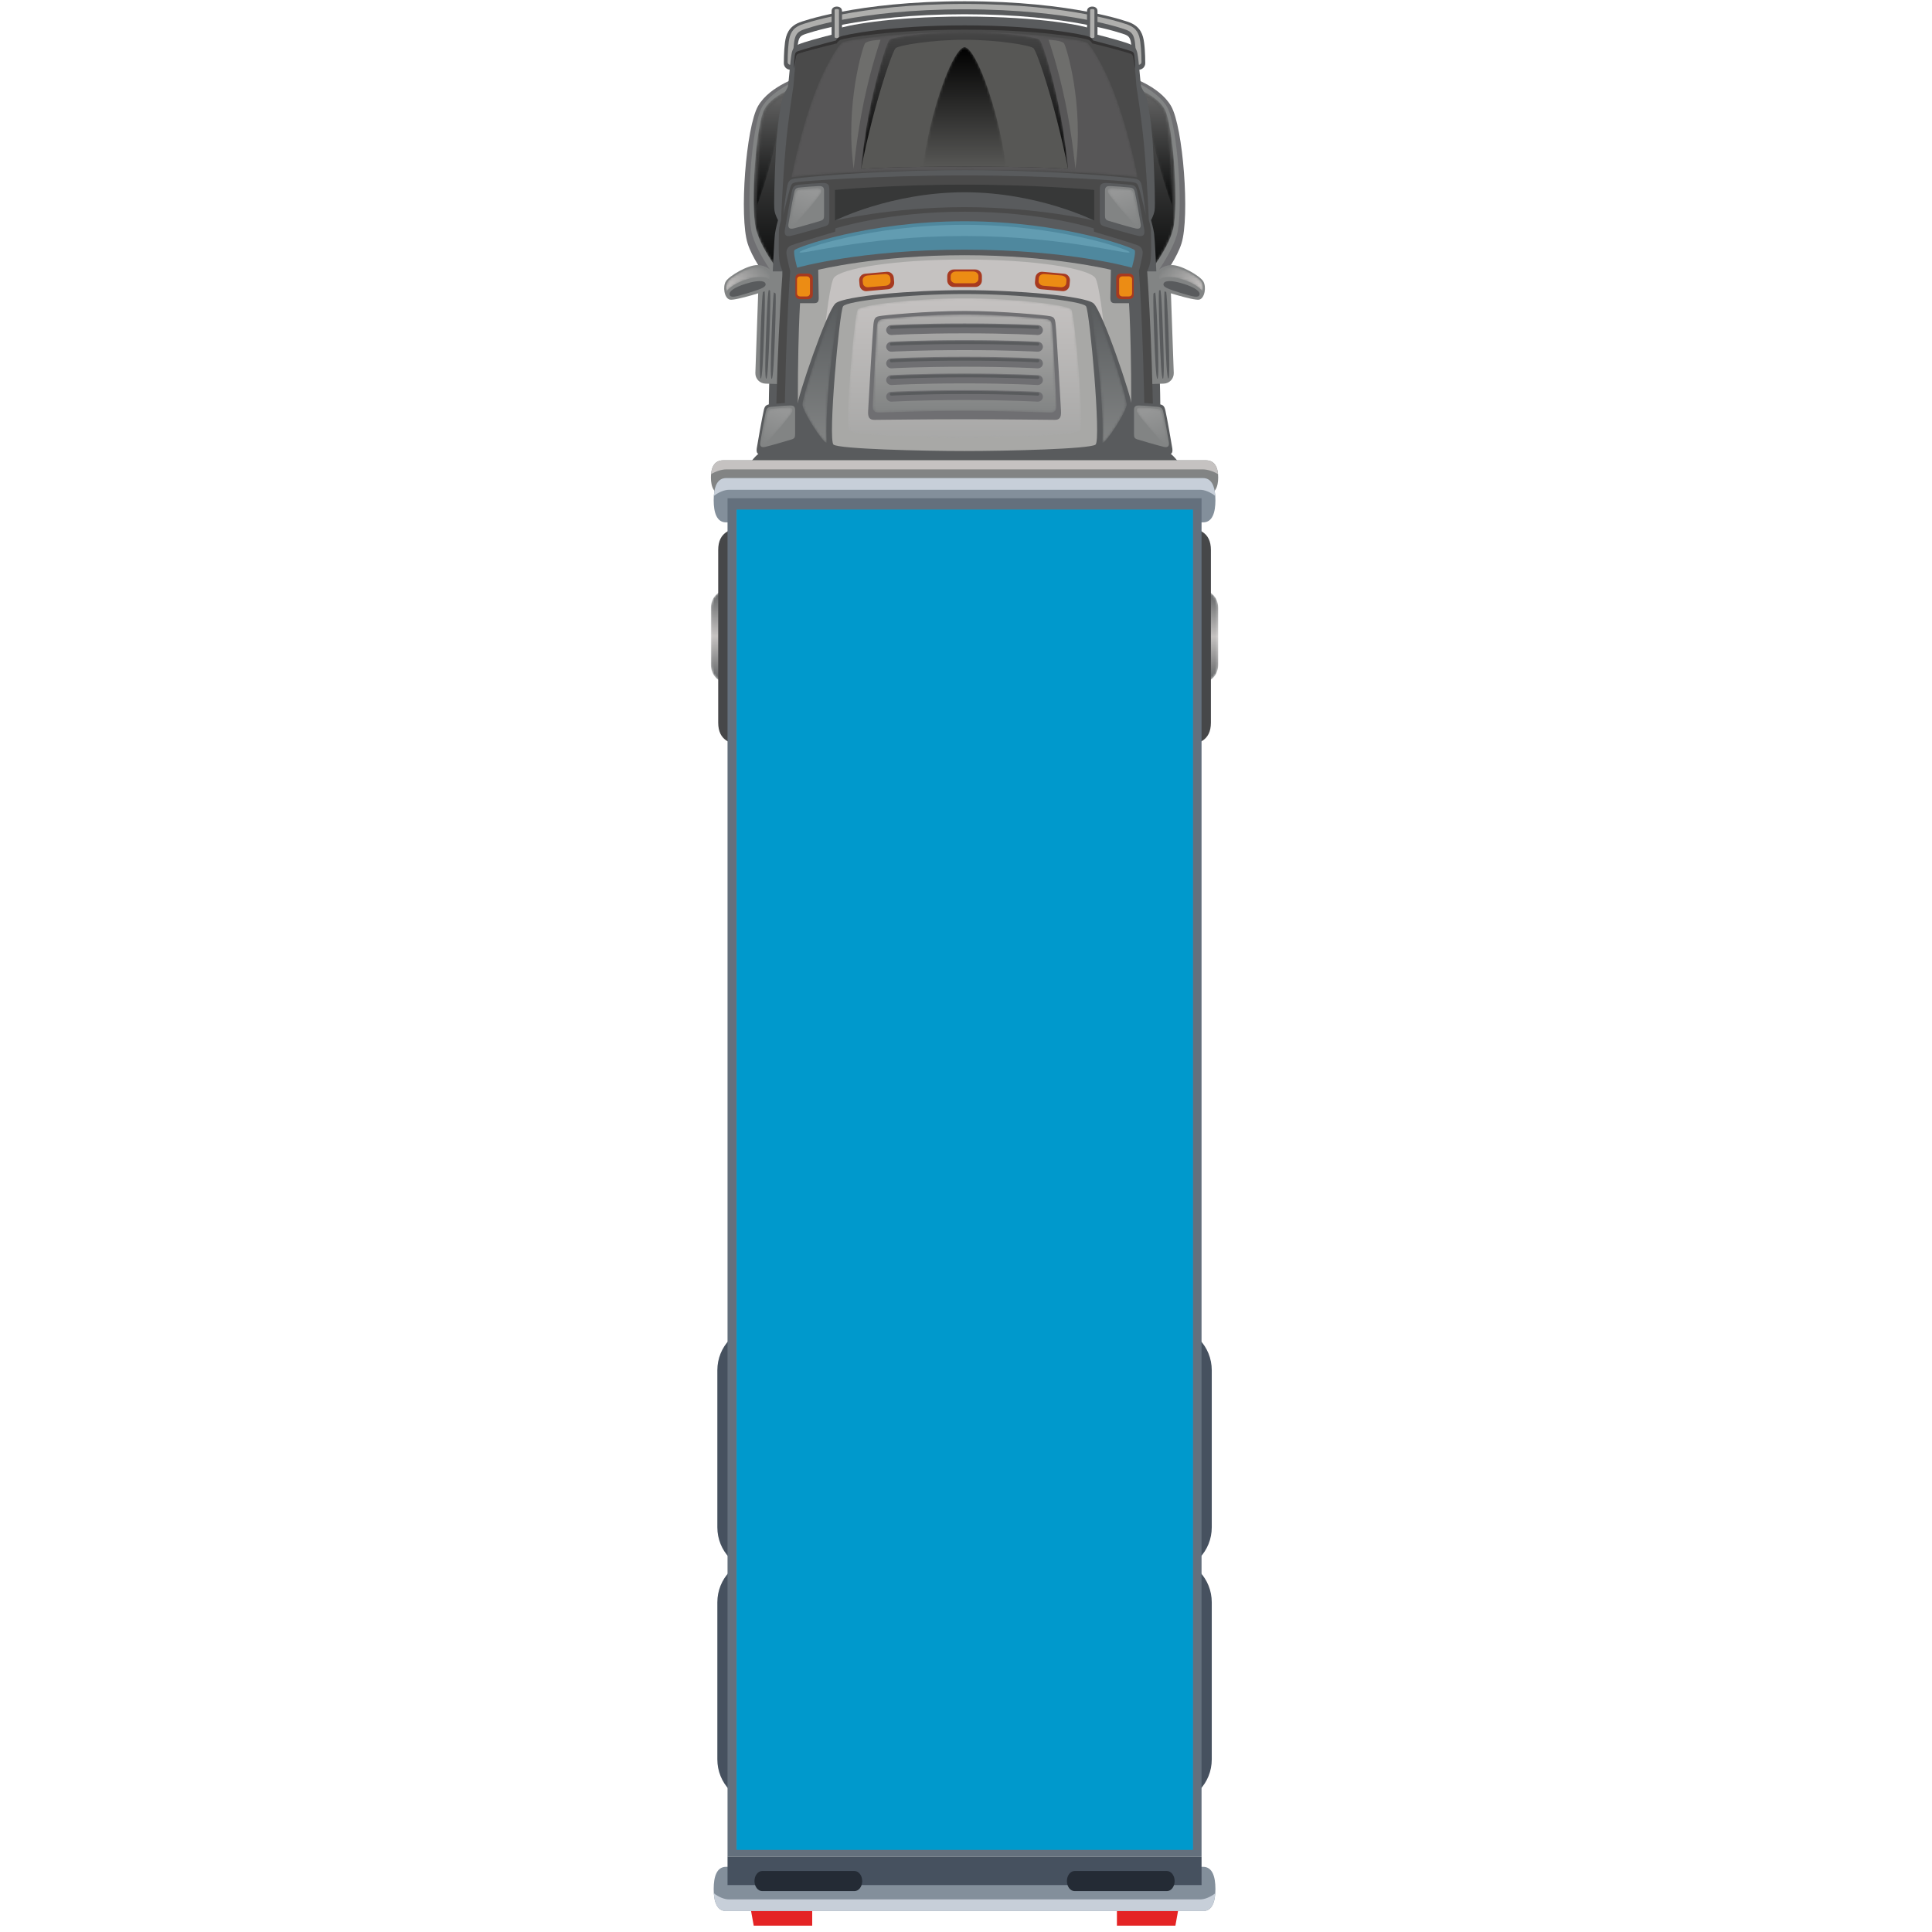 <?xml version="1.0" encoding="UTF-8"?>
<svg width="40px" height="40px" viewBox="0 0 212 800" version="1.1" xmlns="http://www.w3.org/2000/svg" xmlns:xlink="http://www.w3.org/1999/xlink">
    <!-- Generator: Sketch 47.1 (45422) - http://www.bohemiancoding.com/sketch -->
    <title>Maps/Markers/fk-map-icon-truck/blue</title>
    <desc>Created with Sketch.</desc>
    <defs>
        <path d="M19.634,81.256 C19.634,81.256 8.502,78.063 4.707,71.612 C0.928,65.16 -1.241,31.561 1.041,21.916 C3.304,12.24 13.813,0.103 13.813,0.103 L19.634,81.256 L19.634,81.256 Z" id="path-1"></path>
        <linearGradient x1="49.998%" y1="100.229%" x2="49.998%" y2="2.405%" id="linearGradient-3">
            <stop stop-color="#616161" offset="0%"></stop>
            <stop stop-color="#070808" offset="100%"></stop>
        </linearGradient>
        <path d="M0.012,0.006 C0.012,0.006 0.617,31.816 3.441,37.948 C6.23,44.048 10.823,45.325 10.823,45.325 C10.823,45.325 9.771,26.961 0.012,0.006 Z" id="path-4"></path>
        <path d="M0.138,81.256 C0.138,81.256 11.236,78.063 15.032,71.612 C18.825,65.16 20.996,31.561 18.731,21.916 C16.466,12.24 5.972,0.103 5.972,0.103 L0.138,81.256 L0.138,81.256 Z" id="path-6"></path>
        <path d="M10.926,0.006 C10.926,0.006 10.289,31.816 7.481,37.948 C4.674,44.048 0.082,45.325 0.082,45.325 C0.082,45.325 1.135,26.961 10.926,0.006 Z" id="path-8"></path>
        <path d="M0.359,5.121 C-0.693,8.187 1.891,10.264 5.589,10.264 C9.323,10.264 16.593,6.175 17.71,4.195 C18.825,2.183 18.125,0.139 18.125,0.139 C15.924,3.94 4.027,8.156 0.359,5.121 L0.359,5.121 Z" id="path-10"></path>
        <linearGradient x1="5.581%" y1="80.512%" x2="104.095%" y2="31.681%" id="linearGradient-12">
            <stop stop-color="#828484" offset="0%"></stop>
            <stop stop-color="#C5C2C1" offset="100%"></stop>
        </linearGradient>
        <path d="M18.063,5.121 C19.101,8.187 16.533,10.264 12.816,10.264 C9.101,10.264 1.83,6.175 0.713,4.195 C-0.404,2.183 0.298,0.139 0.298,0.139 C2.484,3.94 14.395,8.156 18.063,5.121 L18.063,5.121 Z" id="path-13"></path>
        <linearGradient x1="94.42%" y1="80.498%" x2="-4.084%" y2="31.683%" id="linearGradient-15">
            <stop stop-color="#828484" offset="0%"></stop>
            <stop stop-color="#C5C2C1" offset="100%"></stop>
        </linearGradient>
        <path d="M71.719,3.064 C122.11,3.064 143.383,0.063 143.383,0.063 C143.383,0.063 140.576,15.234 135.346,30.435 C130.116,45.606 124.12,54.645 122.397,55.889 C120.644,57.166 96.213,60.328 71.719,60.328 C47.224,60.328 22.763,57.166 21.04,55.889 C19.318,54.645 13.305,45.606 8.076,30.435 C2.893,15.234 0.039,0.063 0.039,0.063 C0.039,0.063 21.327,3.064 71.719,3.064 L71.719,3.064 Z" id="path-16"></path>
        <path d="M42.973,0.936 C73.08,0.936 85.805,0.009 85.805,0.009 C85.805,0.009 84.689,13.646 81.563,27.924 C78.437,42.231 75.121,52.259 74.068,53.441 C73.016,54.655 57.611,56.73 42.973,56.73 C28.333,56.73 12.897,54.655 11.876,53.441 C10.825,52.259 7.492,42.231 4.366,27.924 C1.271,13.646 0.139,0.009 0.139,0.009 C0.139,0.009 12.865,0.936 42.973,0.936 L42.973,0.936 Z" id="path-18"></path>
        <linearGradient x1="50.002%" y1="99.685%" x2="50.002%" y2="1.407%" id="linearGradient-20">
            <stop stop-color="#454545" offset="0%"></stop>
            <stop stop-color="#050505" offset="100%"></stop>
        </linearGradient>
        <path d="M2.216,13.157 C1.753,11.114 0.43,3.64 0.111,1.628 C-0.145,0.127 0.844,-0.351 1.801,0.574 C3.427,2.043 11.928,11.88 12.804,13.702 C13.379,14.946 12.835,15.745 11.209,15.681 C9.615,15.649 6.267,15.394 4.385,15.171 C2.916,15.01 2.55,14.66 2.216,13.157 L2.216,13.157 Z" id="path-21"></path>
        <linearGradient x1="30.187%" y1="-4.803%" x2="59.33%" y2="91.224%" id="linearGradient-23">
            <stop stop-color="#828484" offset="0%"></stop>
            <stop stop-color="#969797" offset="100%"></stop>
        </linearGradient>
        <path d="M10.935,13.157 C11.414,11.114 12.753,3.64 13.072,1.628 C13.295,0.127 12.338,-0.351 11.382,0.574 C9.756,2.043 1.24,11.88 0.379,13.702 C-0.226,14.946 0.346,15.745 1.942,15.681 C3.536,15.649 6.886,15.394 8.799,15.171 C10.233,15.01 10.616,14.66 10.935,13.157 L10.935,13.157 Z" id="path-24"></path>
        <linearGradient x1="69.739%" y1="-4.813%" x2="40.604%" y2="91.227%" id="linearGradient-26">
            <stop stop-color="#828484" offset="0%"></stop>
            <stop stop-color="#969797" offset="100%"></stop>
        </linearGradient>
        <path d="M17.372,0.336 C26.493,0.336 34.625,0.079 34.625,0.079 C34.625,0.079 33.126,12.441 29.012,26.333 C24.898,40.226 20.082,49.775 17.372,49.775 C14.645,49.775 9.812,40.226 5.698,26.333 C1.551,12.441 0.117,0.079 0.117,0.079 C0.117,0.079 8.218,0.336 17.372,0.336 Z" id="path-27"></path>
        <linearGradient x1="50%" y1="0%" x2="50%" y2="100%" id="linearGradient-29">
            <stop stop-color="#000000" stop-opacity="0" offset="0%"></stop>
            <stop stop-color="#000000" offset="100%"></stop>
        </linearGradient>
        <path d="M10.576,12.796 C11.024,10.784 12.298,3.471 12.618,1.522 C12.841,0.052 11.916,-0.394 10.959,0.501 C9.396,1.937 1.072,11.55 0.244,13.307 C-0.364,14.553 0.211,15.288 1.774,15.255 C3.337,15.223 6.591,14.969 8.44,14.745 C9.875,14.616 10.227,14.234 10.576,12.796 L10.576,12.796 Z" id="path-30"></path>
        <linearGradient x1="69.91%" y1="-4.788%" x2="40.768%" y2="91.194%" id="linearGradient-32">
            <stop stop-color="#828484" offset="0%"></stop>
            <stop stop-color="#969797" offset="100%"></stop>
        </linearGradient>
        <path d="M2.172,12.796 C1.711,10.784 0.403,3.471 0.1,1.522 C-0.108,0.052 0.817,-0.394 1.774,0.501 C3.337,1.937 11.66,11.55 12.507,13.307 C13.064,14.553 12.522,15.288 10.961,15.255 C9.413,15.223 6.128,14.969 4.262,14.745 C2.858,14.616 2.491,14.234 2.172,12.796 Z" id="path-33"></path>
        <linearGradient x1="30.214%" y1="-4.798%" x2="59.345%" y2="91.18%" id="linearGradient-35">
            <stop stop-color="#828484" offset="0%"></stop>
            <stop stop-color="#969797" offset="100%"></stop>
        </linearGradient>
        <path d="M48.363,0.06 C64.341,0.06 93.937,1.337 96.075,2.901 C98.18,4.466 93.937,51.319 92.599,53.268 C91.259,55.216 68.328,57.963 48.363,57.963 C28.38,57.963 5.465,55.216 4.126,53.268 C2.755,51.319 -1.455,4.466 0.665,2.901 C2.755,1.337 32.351,0.06 48.363,0.06 Z" id="path-36"></path>
        <linearGradient x1="50.001%" y1="100.228%" x2="50.001%" y2="-0.304%" id="linearGradient-38">
            <stop stop-color="#C5C2C1" offset="0%"></stop>
            <stop stop-color="#A8A8A7" offset="100%"></stop>
        </linearGradient>
        <path d="M14.508,56.781 C12.403,57.516 -0.117,18.871 0.091,15.807 C0.314,12.739 8.83,-0.355 10.137,0.06 C9.245,25.898 16.006,56.27 14.508,56.781 Z" id="path-39"></path>
        <linearGradient x1="49.996%" y1="100%" x2="49.996%" y2="-1.17%" id="linearGradient-41">
            <stop stop-color="#595C5E" offset="0%"></stop>
            <stop stop-color="#828484" offset="100%"></stop>
        </linearGradient>
        <path d="M0.323,56.781 C2.427,57.484 14.961,18.871 14.738,15.807 C14.515,12.739 6.001,-0.355 4.692,0.06 C5.553,25.898 -1.177,56.27 0.323,56.781 L0.323,56.781 Z" id="path-42"></path>
        <linearGradient x1="50.002%" y1="100.002%" x2="50.002%" y2="-1.168%" id="linearGradient-44">
            <stop stop-color="#595C5E" offset="0%"></stop>
            <stop stop-color="#828484" offset="100%"></stop>
        </linearGradient>
        <path d="M38.182,0.807 C54.99,0.807 71.478,0.105 73.679,0.105 C75.69,0.105 76.359,0.999 76.199,3.49 C76.07,5.949 74.796,32.84 74.477,35.778 C74.254,37.886 73.808,38.525 72.339,38.781 C70.521,39.163 52.981,40.76 38.182,40.76 C23.366,40.76 5.826,39.163 4.023,38.781 C2.557,38.525 2.126,37.886 1.888,35.778 C1.569,32.84 0.292,5.949 0.148,3.49 C0.006,0.999 0.675,0.105 2.684,0.105 C4.885,0.105 21.359,0.807 38.182,0.807 Z" id="path-45"></path>
        <linearGradient x1="50.001%" y1="100.885%" x2="50.001%" y2="1.491%" id="linearGradient-47">
            <stop stop-color="#B0AFAE" offset="0%"></stop>
            <stop stop-color="#828484" offset="100%"></stop>
        </linearGradient>
        <path d="M0.048,0.024 C4.598,1.415 6.824,4.003 6.824,8.264 L6.824,31.294 C6.824,35.555 4.598,38.123 0.048,39.516 L0.048,0.024 Z" id="path-48"></path>
        <linearGradient x1="50%" y1="-0.437%" x2="50%" y2="99.871%" id="linearGradient-50">
            <stop stop-color="#595C5E" offset="0%"></stop>
            <stop stop-color="#C5C2C1" offset="50%"></stop>
            <stop stop-color="#595C5E" offset="100%"></stop>
        </linearGradient>
        <path d="M6.839,39.514 C2.289,38.123 0.063,35.535 0.063,31.276 L0.063,8.244 C0.063,3.984 2.288,1.415 6.839,0.024 L6.839,39.514 Z" id="path-51"></path>
        <linearGradient x1="50%" y1="100.44%" x2="50%" y2="0.131%" id="linearGradient-53">
            <stop stop-color="#595C5E" offset="0%"></stop>
            <stop stop-color="#C5C2C1" offset="50%"></stop>
            <stop stop-color="#595C5E" offset="100%"></stop>
        </linearGradient>
        <path d="M77.403,0.09 C112.978,0.09 137.543,1.841 145.839,4.331 C152.551,6.35 153.883,9.253 154.293,18.17 C155.186,37.753 154.293,471.949 153.403,494.392 C152.946,506.047 150.524,511.072 143.616,513.42 C135.169,516.303 109.532,518.547 77.403,518.547 C45.281,518.547 19.637,516.303 11.19,513.42 C4.273,511.072 1.868,506.047 1.403,494.392 C0.52,471.949 -0.38,37.753 0.512,18.17 C0.922,9.253 2.255,6.35 8.966,4.331 C17.27,1.841 41.82,0.09 77.403,0.09 L77.403,0.09 Z" id="path-54"></path>
        <linearGradient x1="50%" y1="100%" x2="50%" y2="1.71440391e-14%" id="linearGradient-56">
            <stop stop-color="#AFB9C4" offset="0%"></stop>
            <stop stop-color="#8F99A4" offset="100%"></stop>
        </linearGradient>
    </defs>
    <g id="Symbols" stroke="none" stroke-width="1" fill="none" fill-rule="evenodd">
        <g id="Maps/Markers/fk-map-icon-truck/blue">
            <g id="fk-map-icon-truck-tankers">
                <g id="g10" transform="translate(105.799, 399.1) scale(-1, 1) rotate(-180) translate(-105.799, -399.1) translate(0.299, 0.1)">
                    <g id="g12" transform="translate(-0, 0.6)">
                        <path d="M36.726,788.213 C32.213,786.424 31.161,783.103 30.73,779.814 C30.267,776.3 30.267,771.543 30.267,771.318 C30.267,769.849 31.463,768.636 32.947,768.636 C34.431,768.636 35.61,769.849 35.61,771.318 C35.61,771.382 35.642,775.949 36.056,779.079 C36.423,781.858 37.045,782.561 38.703,783.231 C38.927,783.295 61.061,791.598 105.106,791.598 C149.15,791.598 171.251,783.295 171.476,783.231 C173.133,782.561 173.771,781.858 174.121,779.079 C174.538,775.949 174.569,771.382 174.569,771.318 C174.569,769.849 175.749,768.636 177.248,768.636 C178.716,768.636 179.928,769.849 179.928,771.318 C179.928,771.543 179.928,776.3 179.448,779.814 C179.035,783.103 177.983,786.424 173.452,788.213 C173.231,788.309 150.17,796.981 105.106,796.981 C60.023,796.981 36.965,788.309 36.726,788.213" id="path14" fill="#595B5D" fill-rule="nonzero"></path>
                        <path d="M37.332,787.223 C33.728,785.786 32.74,783.423 32.293,780.037 C31.846,776.652 31.846,771.99 31.846,771.798 C31.846,771.19 32.34,770.679 32.947,770.679 C33.537,770.679 34.047,771.19 34.047,771.798 C34.047,771.829 34.047,776.492 34.493,779.75 C34.908,782.943 35.769,784.222 38.129,785.147 C38.353,785.243 60.742,793.643 105.106,793.643 C149.438,793.643 171.826,785.243 172.051,785.147 C174.442,784.222 175.271,782.943 175.685,779.75 C176.132,776.492 176.132,771.829 176.132,771.798 C176.132,771.19 176.643,770.679 177.248,770.679 C177.855,770.679 178.364,771.19 178.364,771.798 C178.364,771.99 178.333,776.652 177.885,780.037 C177.439,783.423 176.451,785.786 172.879,787.223 C172.656,787.288 149.852,795.862 105.106,795.862 C60.327,795.862 37.54,787.288 37.332,787.223" id="path16" fill="#AFAFAD" fill-rule="nonzero"></path>
                        <path d="M50.042,792.924 L50.042,781.666 C50.042,780.484 54.362,780.484 54.362,781.666 L54.362,792.924 C54.362,794.105 53.407,794.777 52.211,794.777 C51.015,794.777 50.042,794.105 50.042,792.924" id="path18" fill="#595B5D" fill-rule="nonzero"></path>
                        <path d="M155.816,792.924 L155.816,781.666 C155.816,780.484 160.153,780.484 160.153,781.666 L160.153,792.924 C160.153,794.105 159.198,794.777 157.985,794.777 C156.805,794.777 155.816,794.105 155.816,792.924" id="path20" fill="#595B5D" fill-rule="nonzero"></path>
                        <path d="M37.747,766.049 C37.747,766.049 24.575,762.247 19.6,753.592 C14.593,744.906 11.753,707.763 15.295,696.649 C18.834,685.565 33.345,669.981 33.345,669.981 L37.747,766.049" id="path22" fill="#6F6F72" fill-rule="nonzero"></path>
                        <path d="M38.624,765.538 C38.624,765.538 25.564,760.811 21.21,753.114 C16.855,745.417 14.401,709.934 17.207,700.193 C19.998,690.453 31.048,676.847 31.048,676.847 L38.624,765.538" id="path24" fill="#828484" fill-rule="nonzero"></path>
                        <g id="g26" transform="translate(17.667, 680.96)">
                            <g id="g28-Clipped">
                                <mask id="mask-2" fill="white">
                                    <use xlink:href="#path-1"></use>
                                </mask>
                                <g id="path32"></g>
                                <g id="g28" mask="url(#mask-2)" fill-rule="nonzero" fill="url(#linearGradient-3)">
                                    <path d="M19.634,81.256 C19.634,81.256 8.502,78.063 4.707,71.612 C0.928,65.16 -1.241,31.561 1.041,21.916 C3.304,12.24 13.813,0.103 13.813,0.103 L19.634,81.256" id="path40"></path>
                                </g>
                            </g>
                        </g>
                        <g id="g42" transform="translate(19.014, 711.844)">
                            <g id="g44-Clipped">
                                <mask id="mask-5" fill="white">
                                    <use xlink:href="#path-4"></use>
                                </mask>
                                <g id="path48"></g>
                                <g id="g44" mask="url(#mask-5)" fill-rule="nonzero" fill="url(#linearGradient-3)">
                                    <path d="M0.012,0.006 C0.012,0.006 0.617,31.816 3.441,37.948 C6.23,44.048 10.823,45.325 10.823,45.325 C10.823,45.325 9.771,26.961 0.012,0.006" id="path56"></path>
                                </g>
                            </g>
                        </g>
                        <path d="M172.464,766.049 C172.464,766.049 185.603,762.247 190.611,753.592 C195.619,744.906 198.425,707.763 194.917,696.649 C191.378,685.565 176.864,669.981 176.864,669.981 L172.464,766.049" id="path58" fill="#6F6F72" fill-rule="nonzero"></path>
                        <path d="M171.57,765.538 C171.57,765.538 184.648,760.811 189.017,753.114 C193.354,745.417 195.811,709.934 193.004,700.193 C190.197,690.453 179.162,676.847 179.162,676.847 L171.57,765.538" id="path60" fill="#828484" fill-rule="nonzero"></path>
                        <g id="g62" transform="translate(172.774, 680.96)">
                            <g id="g64-Clipped">
                                <mask id="mask-7" fill="white">
                                    <use xlink:href="#path-6"></use>
                                </mask>
                                <g id="path68"></g>
                                <g id="g64" mask="url(#mask-7)" fill-rule="nonzero" fill="url(#linearGradient-3)">
                                    <path d="M0.138,81.256 C0.138,81.256 11.236,78.063 15.032,71.612 C18.825,65.16 20.996,31.561 18.731,21.916 C16.466,12.24 5.972,0.103 5.972,0.103 L0.138,81.256" id="path76"></path>
                                </g>
                            </g>
                        </g>
                        <g id="g78" transform="translate(180.26, 711.844)">
                            <g id="g80-Clipped">
                                <mask id="mask-9" fill="white">
                                    <use xlink:href="#path-8"></use>
                                </mask>
                                <g id="path84"></g>
                                <g id="g80" mask="url(#mask-9)" fill-rule="nonzero" fill="url(#linearGradient-3)">
                                    <path d="M10.926,0.006 C10.926,0.006 10.289,31.816 7.481,37.948 C4.674,44.048 0.082,45.325 0.082,45.325 C0.082,45.325 1.135,26.961 10.926,0.006" id="path92"></path>
                                </g>
                            </g>
                        </g>
                        <path d="M23.778,597.195 L186.433,597.195 C186.497,647.847 184.169,696.84 183.596,700.768 C183.244,703.291 182.32,706.357 182.32,706.357 C182.32,706.357 183.435,708.21 183.787,710.349 C184.138,712.52 183.754,723.444 183.277,734.046 C182.831,744.682 181.299,753.945 180.342,757.169 C179.704,759.309 178.333,760.874 178.174,761.897 C177.791,764.547 177.248,772.532 176.676,775.375 C176.324,777.226 175.557,778.28 174.027,779.015 C171.891,780.037 165.065,781.858 159.708,783.231 C159.708,783.231 158.973,784.859 157.218,785.69 C155.178,786.648 137.222,790.64 105.106,790.64 C72.972,790.64 55.032,786.648 52.991,785.69 C51.206,784.859 50.504,783.231 50.504,783.231 C45.113,781.858 38.32,780.037 36.152,779.015 C34.622,778.28 33.872,777.226 33.505,775.375 C32.947,772.532 32.388,764.547 32.007,761.897 C31.863,760.874 30.491,759.309 29.837,757.169 C28.912,753.945 27.349,744.682 26.903,734.046 C26.425,723.444 26.042,712.52 26.394,710.349 C26.761,708.21 27.859,706.357 27.859,706.357 C27.859,706.357 26.966,703.291 26.615,700.768 C26.025,696.84 23.714,647.847 23.778,597.195" id="path94" fill="#595B5D" fill-rule="nonzero"></path>
                        <path d="M51.301,793.372 L51.301,782.145 C51.301,781.634 53.103,781.634 53.103,782.145 L53.103,793.372 C53.103,793.883 51.301,793.883 51.301,793.372" id="path96" fill="#AFAFAD" fill-rule="nonzero"></path>
                        <path d="M157.091,793.372 L157.091,782.145 C157.091,781.634 158.877,781.634 158.877,782.145 L158.877,793.372 C158.877,793.883 157.091,793.883 157.091,793.372" id="path98" fill="#AFAFAD" fill-rule="nonzero"></path>
                        <path d="M191.728,643.057 C191.791,640.693 189.974,638.745 187.614,638.649 L181.618,638.459 C179.29,638.363 177.822,679.945 180.151,680.04 L186.147,680.232 C188.506,680.328 190.484,678.475 190.548,676.144 L191.728,643.057" id="path100" fill="#828484" fill-rule="nonzero"></path>
                        <path d="M189.559,659.537 C189.909,649.189 190.069,640.789 189.496,640.757 C188.89,640.726 188.506,649.124 188.125,659.505 C187.774,669.853 187.614,678.252 188.187,678.285 C188.762,678.285 189.176,669.885 189.559,659.537" id="path102" fill="#595B5D" fill-rule="nonzero"></path>
                        <path d="M187.264,659.472 C187.645,649.093 187.806,640.693 187.231,640.661 C186.624,640.661 186.211,649.061 185.859,659.409 C185.509,669.757 185.317,678.156 185.922,678.189 C186.497,678.22 186.912,669.822 187.264,659.472" id="path104" fill="#595B5D" fill-rule="nonzero"></path>
                        <path d="M185.031,659.376 C185.382,649.028 185.54,640.63 184.967,640.598 C184.392,640.598 183.977,648.966 183.596,659.313 C183.244,669.693 183.052,678.093 183.66,678.093 C184.232,678.124 184.648,669.726 185.031,659.376" id="path106" fill="#595B5D" fill-rule="nonzero"></path>
                        <path d="M18.483,643.057 C18.418,640.693 20.254,638.745 22.597,638.649 L28.593,638.459 C30.938,638.363 32.388,679.945 30.06,680.04 L24.031,680.232 C21.705,680.328 19.727,678.475 19.647,676.144 L18.483,643.057" id="path108" fill="#828484" fill-rule="nonzero"></path>
                        <path d="M20.667,659.537 C20.317,649.189 20.125,640.789 20.716,640.757 C21.305,640.726 21.72,649.124 22.088,659.505 C22.438,669.853 22.63,678.252 22.023,678.285 C21.45,678.285 21.034,669.885 20.667,659.537" id="path110" fill="#595B5D" fill-rule="nonzero"></path>
                        <path d="M22.916,659.472 C22.565,649.093 22.374,640.693 22.98,640.661 C23.554,640.661 23.968,649.061 24.337,659.409 C24.703,669.757 24.879,678.156 24.287,678.189 C23.697,678.22 23.283,669.822 22.916,659.472" id="path112" fill="#595B5D" fill-rule="nonzero"></path>
                        <path d="M25.214,659.376 C24.831,649.028 24.67,640.63 25.244,640.598 C25.819,640.598 26.248,648.966 26.615,659.313 C26.966,669.693 27.126,678.093 26.552,678.093 C25.977,678.124 25.564,669.726 25.214,659.376" id="path114" fill="#595B5D" fill-rule="nonzero"></path>
                        <path d="M180.565,685.118 L184.807,685.118 C184.807,685.118 187.039,687.738 190.963,687.738 C194.917,687.738 202.444,683.33 203.911,681.063 C205.347,678.795 204.58,673.973 202.285,673.43 C199.988,672.886 186.051,677.421 186.051,677.421 L179.321,673.942 L180.565,685.118" id="path116" fill="#828484" fill-rule="nonzero"></path>
                        <path d="M187.518,680.072 C187.103,678.667 189.113,677.901 194.503,676.24 C199.861,674.579 201.966,674.037 202.379,675.442 C202.827,676.816 200.339,678.571 195.682,680.009 C190.995,681.477 187.966,681.445 187.518,680.072" id="path118" fill="#595B5D" fill-rule="nonzero"></path>
                        <g id="g120" transform="translate(185.5, 676.612)">
                            <g id="g122-Clipped">
                                <mask id="mask-11" fill="white">
                                    <use xlink:href="#path-10"></use>
                                </mask>
                                <g id="path126"></g>
                                <g id="g122" mask="url(#mask-11)" fill-rule="nonzero" fill="url(#linearGradient-12)">
                                    <path d="M0.359,5.121 C-0.693,8.187 1.891,10.264 5.589,10.264 C9.323,10.264 16.593,6.175 17.71,4.195 C18.825,2.183 18.125,0.139 18.125,0.139 C15.924,3.94 4.027,8.156 0.359,5.121" id="path134"></path>
                                </g>
                            </g>
                        </g>
                        <path d="M29.614,685.118 L25.419,685.118 C25.419,685.118 23.187,687.738 19.233,687.738 C15.295,687.738 7.767,683.33 6.3,681.063 C4.849,678.795 5.629,673.973 7.911,673.43 C10.19,672.886 24.16,677.421 24.16,677.421 L30.89,673.942 L29.614,685.118" id="path136" fill="#828484" fill-rule="nonzero"></path>
                        <path d="M22.676,680.072 C23.107,678.667 21.098,677.901 15.708,676.24 C10.35,674.579 8.245,674.037 7.814,675.442 C7.384,676.816 9.856,678.571 14.529,680.009 C19.233,681.477 22.247,681.445 22.676,680.072" id="path138" fill="#595B5D" fill-rule="nonzero"></path>
                        <g id="g140" transform="translate(6.288, 676.612)">
                            <g id="g142-Clipped">
                                <mask id="mask-14" fill="white">
                                    <use xlink:href="#path-13"></use>
                                </mask>
                                <g id="path146"></g>
                                <g id="g142" mask="url(#mask-14)" fill-rule="nonzero" fill="url(#linearGradient-15)">
                                    <path d="M18.063,5.121 C19.101,8.187 16.533,10.264 12.816,10.264 C9.101,10.264 1.83,6.175 0.713,4.195 C-0.404,2.183 0.298,0.139 0.298,0.139 C2.484,3.94 14.395,8.156 18.063,5.121" id="path154"></path>
                                </g>
                            </g>
                        </g>
                        <path d="M183.404,597.961 C183.468,647.496 180.917,682.213 180.726,685.118 C182.416,689.111 182.479,689.942 182.289,701.886 C182.256,703.579 181.426,706.357 181.426,706.357 C181.426,706.357 180.726,722.262 179.577,735.739 C178.525,748.003 176.292,761.546 176.292,761.546 C176.292,761.546 175.622,770.552 175.207,773.618 C175.08,774.544 174.792,774.96 174.059,775.246 C172.528,775.822 163.504,778.345 158.239,779.685 C158.239,779.685 157.793,780.676 156.676,781.219 C154.732,782.112 135.532,785.594 105.265,785.594 C74.998,785.594 55.798,782.112 53.852,781.219 C52.736,780.676 52.274,779.685 52.274,779.685 C47.011,778.345 38.001,775.822 36.471,775.246 C35.721,774.96 35.45,774.544 35.323,773.618 C34.908,770.552 34.206,761.546 34.206,761.546 C34.206,761.546 32.007,748.003 30.953,735.739 C29.773,722.262 29.104,706.357 29.104,706.357 C29.104,706.357 28.274,703.579 28.243,701.886 C28.051,689.942 28.115,689.111 29.773,685.118 C29.598,682.213 26.744,647.496 26.807,597.961 L183.404,597.961" id="path156" fill="#4A4A4A" fill-rule="nonzero"></path>
                        <g id="g158" transform="translate(33.387, 723.988)">
                            <g id="g160-Clipped">
                                <mask id="mask-17" fill="white">
                                    <use xlink:href="#path-16"></use>
                                </mask>
                                <g id="path164"></g>
                                <g id="g160" mask="url(#mask-17)" fill-rule="nonzero" fill="#575657">
                                    <path d="M71.719,3.064 C122.11,3.064 143.383,0.063 143.383,0.063 C143.383,0.063 140.576,15.234 135.346,30.435 C130.116,45.606 124.12,54.645 122.397,55.889 C120.644,57.166 96.213,60.328 71.719,60.328 C47.224,60.328 22.763,57.166 21.04,55.889 C19.318,54.645 13.305,45.606 8.076,30.435 C2.893,15.234 0.039,0.063 0.039,0.063 C0.039,0.063 21.327,3.064 71.719,3.064" id="path172" style="mix-blend-mode: darken;"></path>
                                </g>
                            </g>
                        </g>
                        <g id="g174" transform="translate(62.133, 727.586)">
                            <g id="g176-Clipped">
                                <mask id="mask-19" fill="white">
                                    <use xlink:href="#path-18"></use>
                                </mask>
                                <g id="path180"></g>
                                <g id="g176" mask="url(#mask-19)" fill-rule="nonzero" fill="url(#linearGradient-20)">
                                    <path d="M42.973,0.936 C73.08,0.936 85.805,0.009 85.805,0.009 C85.805,0.009 84.689,13.646 81.563,27.924 C78.437,42.231 75.121,52.259 74.068,53.441 C73.016,54.655 57.611,56.73 42.973,56.73 C28.333,56.73 12.897,54.655 11.876,53.441 C10.825,52.259 7.492,42.231 4.366,27.924 C1.271,13.646 0.139,0.009 0.139,0.009 C0.139,0.009 12.865,0.936 42.973,0.936" id="path188"></path>
                                </g>
                            </g>
                        </g>
                        <path d="M105.106,728.522 C135.213,728.522 147.937,727.595 147.937,727.595 C147.937,727.595 145.865,738.678 142.039,752.763 C138.18,766.847 134.702,776.364 133.683,777.514 C132.662,778.664 119.298,781.027 105.106,781.027 C90.913,781.027 77.518,778.664 76.53,777.514 C75.509,776.364 72.032,766.847 68.174,752.763 C64.346,738.678 62.272,727.595 62.272,727.595 C62.272,727.595 74.998,728.522 105.106,728.522" id="path190" fill="#575755" fill-rule="nonzero"></path>
                        <path d="M59.195,727.595 C59.195,727.595 60.486,741.361 63.42,755.51 C66.436,770.009 70.31,781.027 70.31,781.027 C70.31,781.027 64.889,780.835 63.899,779.558 C62.974,778.345 55.527,754.007 59.195,727.595" id="path192" fill="#6E6E6C" fill-rule="nonzero"></path>
                        <path d="M151.001,727.595 C151.001,727.595 149.692,741.361 146.758,755.51 C143.76,770.009 139.901,781.027 139.901,781.027 C139.901,781.027 145.292,780.835 146.28,779.558 C147.237,778.345 154.667,754.007 151.001,727.595" id="path194" fill="#6E6E6C" fill-rule="nonzero"></path>
                        <path d="M175.717,769.019 C175.717,769.019 175.782,771.574 175.367,774.64 C175.24,775.567 174.984,775.982 174.219,776.268 C172.656,776.876 163.631,779.399 158.337,780.739 C158.337,780.739 157.889,781.762 156.741,782.273 C154.794,783.168 135.5,787 105.106,787 C74.711,787 55.384,783.168 53.439,782.273 C52.322,781.762 51.876,780.739 51.876,780.739 C46.582,779.399 37.524,776.876 35.994,776.268 C35.227,775.982 34.973,775.567 34.814,774.64 C34.398,771.574 34.493,769.019 34.493,769.019 C34.493,769.019 34.844,770.775 35.291,773.714 C35.419,774.609 35.69,775.022 36.44,775.279 C37.97,775.853 46.948,778.28 52.211,779.526 C52.211,779.526 52.657,780.516 53.789,780.996 C55.719,781.858 74.902,785.211 105.106,785.211 C135.309,785.211 154.476,781.858 156.422,780.996 C157.537,780.516 157.985,779.526 157.985,779.526 C163.247,778.28 172.241,775.853 173.771,775.279 C174.538,775.022 174.792,774.609 174.921,773.714 C175.334,770.775 175.717,769.019 175.717,769.019" id="path196" fill="#343333" fill-rule="nonzero"></path>
                        <path d="M178.716,691.505 C179.194,693.934 178.46,695.211 176.803,695.913 C174.41,696.903 158.717,701.535 158.717,701.535 L158.558,702.94 C158.558,702.94 137.128,709.838 105.106,709.838 C73.085,709.838 51.653,702.94 51.653,702.94 L51.492,701.535 C51.492,701.535 35.785,696.903 33.378,695.913 C31.719,695.211 31.017,693.934 31.496,691.505 C32.198,687.898 32.899,685.247 32.899,685.247 C32.899,685.247 30.379,652.286 30.379,597.546 L179.832,597.546 C179.832,652.286 177.312,685.247 177.312,685.247 C177.312,685.247 178.014,687.898 178.716,691.505" id="path198" fill="#595B5D" fill-rule="nonzero"></path>
                        <path d="M173.198,671.961 L167.426,671.961 C165.99,671.961 165.48,672.472 165.48,674.132 C165.48,675.76 165.703,685.789 165.703,685.789 C165.703,685.789 141.272,691.826 105.106,691.826 C68.939,691.826 44.508,685.789 44.508,685.789 C44.508,685.789 44.716,675.76 44.716,674.132 C44.716,672.472 44.189,671.961 42.77,671.961 L36.982,671.961 C36.982,671.961 35.291,646.058 36.519,598.6 L173.677,598.6 C174.921,646.058 173.198,671.961 173.198,671.961" id="path200" fill="#A8A8A6" fill-rule="nonzero"></path>
                        <path d="M105.106,727.052 C144.015,727.052 172.912,723.922 175.08,723.604 C177.185,723.285 177.885,722.868 178.397,720.921 C179.035,718.333 180.182,708.465 180.182,708.465 C180.182,708.465 178.014,717.504 177.345,719.579 C176.706,721.528 176.514,721.783 174.219,722.135 C171.668,722.517 141.401,724.849 105.106,724.849 C68.779,724.849 38.545,722.517 36.024,722.135 C33.697,721.783 33.505,721.528 32.867,719.579 C32.182,717.504 30.027,708.465 30.027,708.465 C30.027,708.465 31.177,718.333 31.815,720.921 C32.326,722.868 33.026,723.285 35.133,723.604 C37.301,723.922 66.196,727.052 105.106,727.052" id="path202" fill="#595B5D" fill-rule="nonzero"></path>
                        <path d="M33.601,718.238 C32.962,715.396 31.113,705.048 30.698,702.301 C30.364,700.225 31.113,699.363 33.329,699.874 C36.344,700.544 44.891,703.067 47.028,703.706 C48.877,704.249 49.101,704.856 49.101,706.9 L49.101,719.228 C49.101,721.336 48.239,721.783 46.04,721.72 C43.839,721.655 39.214,721.304 36.598,721.016 C34.558,720.793 34.079,720.282 33.601,718.238" id="path204" fill="#595B5D" fill-rule="nonzero"></path>
                        <path d="M34.525,717.663 C34.014,715.363 32.516,707.091 32.198,704.856 C31.926,703.195 32.516,702.525 34.303,702.907 C36.693,703.451 43.583,705.495 45.305,706.006 C46.757,706.453 46.932,706.9 46.932,708.561 L46.932,718.462 C46.932,720.154 46.263,720.505 44.508,720.442 C42.738,720.378 39.022,720.09 36.917,719.867 C35.291,719.706 34.877,719.292 34.525,717.663" id="path206" fill="#828484" fill-rule="nonzero"></path>
                        <path d="M176.611,718.238 C177.216,715.396 179.098,705.048 179.513,702.301 C179.832,700.225 179.098,699.363 176.864,699.874 C173.868,700.544 165.288,703.067 163.152,703.706 C161.333,704.249 161.11,704.856 161.11,706.9 L161.11,719.228 C161.11,721.336 161.94,721.783 164.173,721.72 C166.374,721.655 170.998,721.304 173.612,721.016 C175.622,720.793 176.132,720.282 176.611,718.238" id="path208" fill="#595B5D" fill-rule="nonzero"></path>
                        <path d="M175.685,717.663 C176.195,715.363 177.664,707.091 178.014,704.856 C178.269,703.195 177.664,702.525 175.909,702.907 C173.485,703.451 166.595,705.495 164.905,706.006 C163.439,706.453 163.247,706.9 163.247,708.561 L163.247,718.462 C163.247,720.154 163.917,720.505 165.703,720.442 C167.456,720.378 171.157,720.09 173.294,719.867 C174.888,719.706 175.304,719.292 175.685,717.663" id="path210" fill="#828484" fill-rule="nonzero"></path>
                        <g id="g212" transform="translate(32.788, 703.898)">
                            <g id="g214-Clipped">
                                <mask id="mask-22" fill="white">
                                    <use xlink:href="#path-21"></use>
                                </mask>
                                <g id="path218"></g>
                                <g id="g214" mask="url(#mask-22)" fill-rule="nonzero" fill="url(#linearGradient-23)">
                                    <path d="M2.216,13.157 C1.753,11.114 0.43,3.64 0.111,1.628 C-0.145,0.127 0.844,-0.351 1.801,0.574 C3.427,2.043 11.928,11.88 12.804,13.702 C13.379,14.946 12.835,15.745 11.209,15.681 C9.615,15.649 6.267,15.394 4.385,15.171 C2.916,15.01 2.55,14.66 2.216,13.157" id="path226"></path>
                                </g>
                            </g>
                        </g>
                        <g id="g228" transform="translate(164.24, 703.898)">
                            <g id="g230-Clipped">
                                <mask id="mask-25" fill="white">
                                    <use xlink:href="#path-24"></use>
                                </mask>
                                <g id="path234"></g>
                                <g id="g230" mask="url(#mask-25)" fill-rule="nonzero" fill="url(#linearGradient-26)">
                                    <path d="M10.935,13.157 C11.414,11.114 12.753,3.64 13.072,1.628 C13.295,0.127 12.338,-0.351 11.382,0.574 C9.756,2.043 1.24,11.88 0.379,13.702 C-0.226,14.946 0.346,15.745 1.942,15.681 C3.536,15.649 6.886,15.394 8.799,15.171 C10.233,15.01 10.616,14.66 10.935,13.157" id="path242"></path>
                                </g>
                            </g>
                        </g>
                        <path d="M105.106,721.048 C135.532,721.048 158.781,718.844 158.781,718.844 L158.781,706.165 C158.781,706.165 135.596,713.319 105.106,713.319 C74.6,713.319 51.428,706.165 51.428,706.165 L51.428,718.844 C51.428,718.844 74.648,721.048 105.106,721.048 L153.972,714.1" id="path244" fill="#373838" fill-rule="nonzero"></path>
                        <path d="M105.106,717.888 C135.532,717.888 158.781,706.165 158.781,706.165 C158.781,706.165 135.596,711.723 105.106,711.723 C74.6,711.723 51.428,706.165 51.428,706.165 C51.428,706.165 74.648,717.888 105.106,717.888" id="path246" fill="#595B5D" fill-rule="nonzero"></path>
                        <path d="M105.106,705.879 C145.546,705.879 174.792,695.019 175.526,693.934 C176.228,692.847 174.377,686.652 174.377,686.652 C174.377,686.652 148.798,694.124 105.106,694.124 C61.38,694.124 35.802,686.652 35.802,686.652 C35.802,686.652 33.983,692.847 34.685,693.934 C35.402,695.019 64.664,705.879 105.106,705.879" id="path248" fill="#4F889E" fill-rule="nonzero"></path>
                        <path d="M105.106,704.409 C144.335,704.409 172.687,694.22 173.389,693.166 C174.632,691.315 146.982,699.778 105.106,699.778 C63.229,699.778 35.562,691.315 36.807,693.166 C37.492,694.22 65.877,704.409 105.106,704.409" id="path250" fill="#629CB1" fill-rule="nonzero"></path>
                        <path d="M40.171,684.223 C41.35,684.223 42.276,683.586 42.276,682.405 L42.276,675.409 C42.276,674.259 41.35,673.621 40.171,673.621 L37.19,673.621 C36.024,673.621 35.068,674.259 35.068,675.409 L35.068,682.405 C35.068,683.586 36.024,684.223 37.19,684.223 L40.171,684.223" id="path252" fill="#A73A20" fill-rule="nonzero"></path>
                        <path d="M39.677,683.075 C40.457,683.075 41.096,682.66 41.096,681.702 L41.096,676.144 C41.096,675.186 40.457,674.739 39.677,674.739 L37.14,674.739 C36.375,674.739 35.721,675.186 35.721,676.144 L35.721,681.702 C35.721,682.66 36.375,683.075 37.14,683.075 L39.677,683.075" id="path254" fill="#EC8C14" fill-rule="nonzero"></path>
                        <path d="M170.04,684.223 C168.86,684.223 167.904,683.586 167.904,682.405 L167.904,675.409 C167.904,674.259 168.86,673.621 170.04,673.621 L173.006,673.621 C174.186,673.621 175.144,674.259 175.144,675.409 L175.144,682.405 C175.144,683.586 174.186,684.223 173.006,684.223 L170.04,684.223" id="path256" fill="#A73A20" fill-rule="nonzero"></path>
                        <path d="M170.551,683.075 C169.753,683.075 169.116,682.66 169.116,681.702 L169.116,676.144 C169.116,675.186 169.753,674.739 170.551,674.739 L173.07,674.739 C173.836,674.739 174.473,675.186 174.473,676.144 L174.473,681.702 C174.473,682.66 173.836,683.075 173.07,683.075 L170.551,683.075" id="path258" fill="#EC8C14" fill-rule="nonzero"></path>
                        <g id="g260" transform="translate(87.734, 728.186)">
                            <g id="g262-Clipped">
                                <mask id="mask-28" fill="white">
                                    <use xlink:href="#path-27"></use>
                                </mask>
                                <g id="path266"></g>
                                <g id="g262" mask="url(#mask-28)" fill-rule="nonzero" fill="url(#linearGradient-29)">
                                    <path d="M17.372,0.336 C26.493,0.336 34.625,0.079 34.625,0.079 C34.625,0.079 33.126,12.441 29.012,26.333 C24.898,40.226 20.082,49.775 17.372,49.775 C14.645,49.775 9.812,40.226 5.698,26.333 C1.551,12.441 0.117,0.079 0.117,0.079 C0.117,0.079 8.218,0.336 17.372,0.336" id="path274"></path>
                                </g>
                            </g>
                        </g>
                        <path d="M105.106,618.145 C105.106,618.145 159.994,619.487 163.758,623.415 C166.978,626.769 162.035,678.636 159.198,682.468 C156.39,686.3 134.511,690.037 105.106,690.037 C75.684,690.037 53.82,686.3 50.998,682.468 C48.175,678.636 43.232,626.769 46.453,623.415 C50.218,619.487 105.106,618.145 105.106,618.145 L87.059,683.245" id="path276" fill="#C5C2C1" fill-rule="nonzero"></path>
                        <polygon id="path278" fill="#595B5D" fill-rule="nonzero" points="30.092 613.036 180.118 613.036 180.118 627.759 30.092 627.759"></polygon>
                        <path d="M13.316,594.64 C13.316,607.894 23.155,614.856 36.375,614.856 L173.836,614.856 C187.072,614.856 196.894,607.894 196.894,594.64 L13.316,594.64" id="path280" fill="#595B5D" fill-rule="nonzero"></path>
                        <path d="M188.283,627.439 C188.921,624.628 190.709,614.568 191.122,611.853 C191.441,609.843 190.709,609.01 188.571,609.49 C185.636,610.162 177.248,612.621 175.175,613.226 C173.389,613.771 173.166,614.345 173.166,616.357 L173.166,628.397 C173.166,630.474 173.996,630.889 176.165,630.825 C178.3,630.76 182.798,630.409 185.382,630.154 C187.358,629.931 187.837,629.42 188.283,627.439" id="path282" fill="#595B5D" fill-rule="nonzero"></path>
                        <path d="M187.391,626.865 C187.901,624.628 189.337,616.549 189.686,614.378 C189.942,612.748 189.337,612.076 187.614,612.46 C185.253,613.004 178.556,614.984 176.864,615.495 C175.43,615.91 175.271,616.357 175.271,617.987 L175.271,627.663 C175.271,629.292 175.909,629.643 177.664,629.579 C179.386,629.547 182.989,629.259 185.063,629.036 C186.624,628.844 187.039,628.462 187.391,626.865" id="path284" fill="#828484" fill-rule="nonzero"></path>
                        <g id="g286" transform="translate(176.367, 613.493)">
                            <g id="g288-Clipped">
                                <mask id="mask-31" fill="white">
                                    <use xlink:href="#path-30"></use>
                                </mask>
                                <g id="path292"></g>
                                <g id="g288" mask="url(#mask-31)" fill-rule="nonzero" fill="url(#linearGradient-32)">
                                    <path d="M10.576,12.796 C11.024,10.784 12.298,3.471 12.618,1.522 C12.841,0.052 11.916,-0.394 10.959,0.501 C9.396,1.937 1.072,11.55 0.244,13.307 C-0.364,14.553 0.211,15.288 1.774,15.255 C3.337,15.223 6.591,14.969 8.44,14.745 C9.875,14.616 10.227,14.234 10.576,12.796" id="path300"></path>
                                </g>
                            </g>
                        </g>
                        <path d="M21.928,627.439 C21.288,624.628 19.472,614.568 19.058,611.853 C18.77,609.843 19.472,609.01 21.64,609.49 C24.575,610.162 32.947,612.621 35.035,613.226 C36.822,613.771 37.045,614.345 37.045,616.357 L37.045,628.397 C37.045,630.474 36.215,630.889 34.047,630.825 C31.909,630.76 27.397,630.409 24.831,630.154 C22.851,629.931 22.342,629.42 21.928,627.439" id="path302" fill="#595B5D" fill-rule="nonzero"></path>
                        <path d="M22.789,626.865 C22.311,624.628 20.844,616.549 20.525,614.378 C20.269,612.748 20.844,612.076 22.582,612.46 C24.958,613.004 31.655,614.984 33.345,615.495 C34.749,615.91 34.941,616.357 34.941,617.987 L34.941,627.663 C34.941,629.292 34.27,629.643 32.549,629.579 C30.827,629.547 27.207,629.259 25.133,629.036 C23.554,628.844 23.155,628.462 22.789,626.865" id="path304" fill="#828484" fill-rule="nonzero"></path>
                        <g id="g306" transform="translate(21.11, 613.493)">
                            <g id="g308-Clipped">
                                <mask id="mask-34" fill="white">
                                    <use xlink:href="#path-33"></use>
                                </mask>
                                <g id="path312"></g>
                                <g id="g308" mask="url(#mask-34)" fill-rule="nonzero" fill="url(#linearGradient-35)">
                                    <path d="M2.172,12.796 C1.711,10.784 0.403,3.471 0.1,1.522 C-0.108,0.052 0.817,-0.394 1.774,0.501 C3.337,1.937 11.66,11.55 12.507,13.307 C13.064,14.553 12.522,15.288 10.961,15.255 C9.413,15.223 6.128,14.969 4.262,14.745 C2.858,14.616 2.491,14.234 2.172,12.796" id="path320"></path>
                                </g>
                            </g>
                        </g>
                        <path d="M105.106,607.958 C136.107,607.958 156.518,608.469 160.217,609.586 C163.917,610.672 174.346,626.066 174.41,629.259 C174.473,632.454 162.195,668.862 158.463,671.928 C154.764,674.963 126.728,677.358 105.106,677.358 C83.481,677.358 55.448,674.963 51.732,671.928 C48.032,668.862 35.754,632.454 35.785,629.259 C35.833,626.066 46.263,610.672 49.979,609.586 C53.693,608.469 74.073,607.958 105.106,607.958" id="path322" fill="#595B5D" fill-rule="nonzero"></path>
                        <path d="M105.106,610.736 C123.285,610.736 156.932,611.598 159.325,613.387 C161.749,615.144 156.932,668.447 155.402,670.684 C153.871,672.919 127.814,675.76 105.106,675.76 C82.397,675.76 56.325,672.919 54.81,670.684 C53.264,668.447 48.464,615.144 50.855,613.387 C53.264,611.598 86.926,610.736 105.106,610.736" id="path324" fill="#A8A8A6" fill-rule="nonzero"></path>
                        <g id="g326" transform="translate(56.743, 616.042)">
                            <g id="g328-Clipped">
                                <mask id="mask-37" fill="white">
                                    <use xlink:href="#path-36"></use>
                                </mask>
                                <g id="path332"></g>
                                <g id="g328" mask="url(#mask-37)" fill-rule="nonzero" fill="url(#linearGradient-38)">
                                    <path d="M48.363,0.06 C64.341,0.06 93.937,1.337 96.075,2.901 C98.18,4.466 93.937,51.319 92.599,53.268 C91.259,55.216 68.328,57.963 48.363,57.963 C28.38,57.963 5.465,55.216 4.126,53.268 C2.755,51.319 -1.455,4.466 0.665,2.901 C2.755,1.337 32.351,0.06 48.363,0.06" id="path340"></path>
                                </g>
                            </g>
                        </g>
                        <g id="g342" transform="translate(37.879, 614.093)">
                            <g id="g344-Clipped">
                                <mask id="mask-40" fill="white">
                                    <use xlink:href="#path-39"></use>
                                </mask>
                                <g id="path348"></g>
                                <g id="g344" mask="url(#mask-40)" fill-rule="nonzero" fill="url(#linearGradient-41)">
                                    <path d="M14.508,56.781 C12.403,57.516 -0.117,18.871 0.091,15.807 C0.314,12.739 8.83,-0.355 10.137,0.06 C9.245,25.898 16.006,56.27 14.508,56.781" id="path356"></path>
                                </g>
                            </g>
                        </g>
                        <g id="g358" transform="translate(157.503, 614.093)">
                            <g id="g360-Clipped">
                                <mask id="mask-43" fill="white">
                                    <use xlink:href="#path-42"></use>
                                </mask>
                                <g id="path364"></g>
                                <g id="g360" mask="url(#mask-43)" fill-rule="nonzero" fill="url(#linearGradient-44)">
                                    <path d="M0.323,56.781 C2.427,57.484 14.961,18.871 14.738,15.807 C14.515,12.739 6.001,-0.355 4.692,0.06 C5.553,25.898 -1.177,56.27 0.323,56.781" id="path372"></path>
                                </g>
                            </g>
                        </g>
                        <path d="M105.106,623.895 C122.776,623.895 140.059,623.639 142.389,623.639 C144.494,623.639 145.195,624.628 145.036,627.375 C144.909,630.154 143.185,659.984 142.804,663.21 C142.58,665.573 142.133,666.243 140.57,666.564 C138.689,666.979 120.669,668.735 105.106,668.735 C89.542,668.735 71.522,666.979 69.625,666.564 C68.077,666.243 67.647,665.573 67.376,663.21 C67.024,659.984 65.302,630.154 65.175,627.375 C65.015,624.628 65.717,623.639 67.822,623.639 C70.134,623.639 87.437,623.895 105.106,623.895" id="path374" fill="#6F6F72" fill-rule="nonzero"></path>
                        <g id="g376" transform="translate(66.924, 626.537)">
                            <g id="g378-Clipped">
                                <mask id="mask-46" fill="white">
                                    <use xlink:href="#path-45"></use>
                                </mask>
                                <g id="path382"></g>
                                <g id="g378" mask="url(#mask-46)" fill-rule="nonzero" fill="url(#linearGradient-47)">
                                    <path d="M38.182,0.807 C54.99,0.807 71.478,0.105 73.679,0.105 C75.69,0.105 76.359,0.999 76.199,3.49 C76.07,5.949 74.796,32.84 74.477,35.778 C74.254,37.886 73.808,38.525 72.339,38.781 C70.521,39.163 52.981,40.76 38.182,40.76 C23.366,40.76 5.826,39.163 4.023,38.781 C2.557,38.525 2.126,37.886 1.888,35.778 C1.569,32.84 0.292,5.949 0.148,3.49 C0.006,0.999 0.675,0.105 2.684,0.105 C4.885,0.105 21.359,0.807 38.182,0.807" id="path390"></path>
                                </g>
                            </g>
                        </g>
                        <path d="M74.679,662.889 C73.498,662.795 72.607,661.837 72.653,660.687 C72.749,659.568 73.754,658.706 74.934,658.771 C75.029,658.802 86.305,659.472 105.106,659.472 C123.923,659.472 135.149,658.802 135.276,658.771 C136.457,658.706 137.478,659.568 137.541,660.687 C137.605,661.837 136.712,662.795 135.532,662.889 C135.437,662.889 124.083,663.561 105.106,663.561 C86.146,663.561 74.775,662.889 74.679,662.889" id="path392" fill="#6F6F72" fill-rule="nonzero"></path>
                        <path d="M74.679,655.991 C73.498,655.895 72.607,654.937 72.653,653.789 C72.749,652.67 73.754,651.808 74.934,651.871 C75.029,651.871 86.305,652.543 105.106,652.543 C123.923,652.543 135.149,651.871 135.276,651.871 C136.457,651.808 137.478,652.67 137.541,653.789 C137.605,654.937 136.712,655.895 135.532,655.991 C135.437,655.991 124.083,656.663 105.106,656.663 C86.146,656.663 74.775,655.991 74.679,655.991" id="path394" fill="#6F6F72" fill-rule="nonzero"></path>
                        <path d="M74.679,649.061 C73.498,648.997 72.607,648.039 72.653,646.889 C72.749,645.771 73.754,644.909 74.934,644.973 C75.029,645.004 86.305,645.645 105.106,645.645 C123.923,645.645 135.149,645.004 135.276,644.973 C136.457,644.909 137.478,645.771 137.541,646.889 C137.605,648.039 136.712,648.997 135.532,649.061 C135.437,649.093 124.083,649.765 105.106,649.765 C86.146,649.765 74.775,649.093 74.679,649.061" id="path396" fill="#6F6F72" fill-rule="nonzero"></path>
                        <path d="M74.679,642.162 C73.498,642.099 72.607,641.109 72.653,639.991 C72.749,638.873 73.754,638.01 74.934,638.075 C75.029,638.075 86.305,638.745 105.106,638.745 C123.923,638.745 135.149,638.075 135.276,638.075 C136.457,638.01 137.478,638.873 137.541,639.991 C137.605,641.109 136.712,642.099 135.532,642.162 C135.437,642.162 124.083,642.834 105.106,642.834 C86.146,642.834 74.775,642.162 74.679,642.162" id="path398" fill="#6F6F72" fill-rule="nonzero"></path>
                        <path d="M74.679,635.264 C73.498,635.201 72.607,634.243 72.653,633.091 C72.749,631.975 73.754,631.112 74.934,631.177 C75.029,631.177 86.305,631.847 105.106,631.847 C123.923,631.847 135.149,631.177 135.276,631.177 C136.457,631.112 137.478,631.975 137.541,633.091 C137.605,634.243 136.712,635.201 135.532,635.264 C135.437,635.295 124.083,635.934 105.106,635.934 C86.146,635.934 74.775,635.295 74.679,635.264" id="path400" fill="#6F6F72" fill-rule="nonzero"></path>
                        <path d="M74.758,662.507 C74.408,662.475 74.137,662.187 74.169,661.868 C74.169,661.517 74.489,661.262 74.823,661.294 C74.95,661.294 86.24,661.964 105.106,661.964 C123.986,661.964 135.246,661.294 135.373,661.294 C135.723,661.262 136.009,661.517 136.042,661.868 C136.074,662.187 135.786,662.475 135.467,662.507 C135.34,662.507 124.019,663.177 105.106,663.177 C86.192,663.177 74.869,662.507 74.758,662.507" id="path402" fill="#595B5D" fill-rule="nonzero"></path>
                        <path d="M74.758,655.609 C74.408,655.577 74.137,655.289 74.169,654.97 C74.169,654.618 74.489,654.363 74.823,654.394 C74.95,654.394 86.24,655.033 105.106,655.033 C123.986,655.033 135.246,654.394 135.373,654.394 C135.723,654.363 136.009,654.618 136.042,654.97 C136.074,655.289 135.786,655.577 135.467,655.609 C135.34,655.609 124.019,656.279 105.106,656.279 C86.192,656.279 74.869,655.609 74.758,655.609" id="path404" fill="#595B5D" fill-rule="nonzero"></path>
                        <path d="M74.758,648.709 C74.408,648.678 74.137,648.391 74.169,648.07 C74.169,647.72 74.489,647.465 74.823,647.465 C74.95,647.496 86.24,648.166 105.106,648.166 C123.986,648.166 135.246,647.496 135.373,647.465 C135.723,647.465 136.009,647.72 136.042,648.07 C136.074,648.391 135.786,648.678 135.467,648.709 C135.34,648.709 124.019,649.381 105.106,649.381 C86.192,649.381 74.869,648.709 74.758,648.709" id="path406" fill="#595B5D" fill-rule="nonzero"></path>
                        <path d="M74.758,641.811 C74.408,641.78 74.137,641.492 74.169,641.141 C74.169,640.822 74.489,640.565 74.823,640.565 C74.95,640.565 86.24,641.237 105.106,641.237 C123.986,641.237 135.246,640.565 135.373,640.565 C135.723,640.565 136.009,640.822 136.042,641.141 C136.074,641.492 135.786,641.78 135.467,641.811 C135.34,641.811 124.019,642.483 105.106,642.483 C86.192,642.483 74.869,641.811 74.758,641.811" id="path408" fill="#595B5D" fill-rule="nonzero"></path>
                        <path d="M74.758,634.88 C74.408,634.88 74.137,634.594 74.169,634.243 C74.169,633.924 74.489,633.667 74.823,633.667 C74.95,633.699 86.24,634.339 105.106,634.339 C123.986,634.339 135.246,633.699 135.373,633.667 C135.723,633.667 136.009,633.924 136.042,634.243 C136.074,634.594 135.786,634.88 135.467,634.88 C135.34,634.913 124.019,635.583 105.106,635.583 C86.192,635.583 74.869,634.913 74.758,634.88" id="path410" fill="#595B5D" fill-rule="nonzero"></path>
                        <path d="M112.282,681.382 C112.282,679.88 111.069,678.667 109.571,678.667 L100.625,678.667 C99.141,678.667 97.93,679.88 97.93,681.382 L97.93,683.202 C97.93,684.703 99.141,685.918 100.625,685.918 L109.571,685.918 C111.069,685.918 112.282,684.703 112.282,683.202 L112.282,681.382" id="path412" fill="#A73A20" fill-rule="nonzero"></path>
                        <path d="M110.846,682.021 C110.846,681.031 109.858,680.201 108.678,680.201 L101.534,680.201 C100.321,680.201 99.365,681.031 99.365,682.021 L99.365,683.234 C99.365,684.256 100.321,685.087 101.534,685.087 L108.678,685.087 C109.858,685.087 110.846,684.256 110.846,683.234 L110.846,682.021" id="path414" fill="#EC8C14" fill-rule="nonzero"></path>
                        <path d="M75.955,680.679 C76.082,679.178 74.967,677.87 73.498,677.741 L64.57,676.943 C63.07,676.816 61.763,677.933 61.636,679.433 L61.476,681.222 C61.333,682.723 62.449,684.033 63.931,684.16 L72.862,684.96 C74.36,685.087 75.669,683.97 75.796,682.468 L75.955,680.679" id="path416" fill="#A73A20" fill-rule="nonzero"></path>
                        <path d="M74.456,681.19 C74.552,680.201 73.658,679.306 72.447,679.178 L65.334,678.571 C64.154,678.444 63.101,679.178 63.022,680.201 L62.91,681.382 C62.815,682.405 63.708,683.298 64.921,683.426 L72.032,684.033 C73.212,684.129 74.264,683.426 74.36,682.405 L74.456,681.19" id="path418" fill="#EC8C14" fill-rule="nonzero"></path>
                        <path d="M148.577,679.433 C148.448,677.933 147.141,676.816 145.642,676.943 L136.712,677.741 C135.213,677.87 134.129,679.178 134.256,680.679 L134.416,682.468 C134.544,683.97 135.851,685.087 137.349,684.96 L146.28,684.16 C147.779,684.033 148.863,682.723 148.735,681.222 L148.577,679.433" id="path420" fill="#A73A20" fill-rule="nonzero"></path>
                        <path d="M147.205,680.201 C147.108,679.178 146.055,678.444 144.876,678.571 L137.733,679.178 C136.553,679.306 135.659,680.201 135.755,681.19 L135.851,682.405 C135.946,683.426 136.999,684.129 138.18,684.033 L145.292,683.426 C146.503,683.298 147.397,682.405 147.3,681.382 L147.205,680.201" id="path422" fill="#EC8C14" fill-rule="nonzero"></path>
                        <g id="g496" transform="translate(203.316, 514.243)">
                            <g id="g498-Clipped">
                                <mask id="mask-49" fill="white">
                                    <use xlink:href="#path-48"></use>
                                </mask>
                                <g id="path502"></g>
                                <g id="g498" mask="url(#mask-49)" fill-rule="nonzero" fill="url(#linearGradient-50)">
                                    <path d="M0.048,0.024 C4.598,1.415 6.824,4.003 6.824,8.264 L6.824,31.294 C6.824,35.555 4.598,38.123 0.048,39.516 L0.048,0.024" id="path512"></path>
                                </g>
                            </g>
                        </g>
                        <g id="g514" transform="translate(0, 514.243)">
                            <g id="g516-Clipped">
                                <mask id="mask-52" fill="white">
                                    <use xlink:href="#path-51"></use>
                                </mask>
                                <g id="path520"></g>
                                <g id="g516" mask="url(#mask-52)" fill-rule="nonzero" fill="url(#linearGradient-53)">
                                    <path d="M6.839,39.514 C2.289,38.123 0.063,35.535 0.063,31.276 L0.063,8.244 C0.063,3.984 2.288,1.415 6.839,0.024 L6.839,39.514" id="path530"></path>
                                </g>
                            </g>
                        </g>
                        <path d="M193.591,488.735 C201.946,488.735 207.113,490.795 207.113,498.285 L207.113,569.745 C207.113,577.234 201.946,579.294 193.591,579.294 C185.25,579.294 180.068,577.234 180.068,569.745 L180.068,498.285 C180.068,490.795 185.25,488.735 193.591,488.735" id="path532" fill="#464749" fill-rule="nonzero"></path>
                        <path d="M16.614,488.735 C24.955,488.735 30.138,490.795 30.138,498.285 L30.138,569.745 C30.138,577.234 24.955,579.294 16.614,579.294 C8.257,579.294 3.092,577.234 3.092,569.745 L3.092,498.285 C3.092,490.795 8.257,488.735 16.614,488.735" id="path534" fill="#464749" fill-rule="nonzero"></path>
                        <path d="M210.127,599.781 C210.127,595.886 208.883,592.691 204.977,592.691 L5.228,592.691 C1.321,592.691 0.076,595.886 0.076,599.781 L0.076,599.781 C0.076,603.709 1.321,606.904 5.228,606.904 L204.977,606.904 C208.883,606.904 210.127,603.709 210.127,599.781 L210.127,599.781" id="path550" fill="#828484" fill-rule="nonzero"></path>
                        <path d="M203.716,603.135 C205.63,603.135 208.055,602.4 210.063,601.154 C209.777,604.412 208.405,606.904 204.977,606.904 L5.228,606.904 C1.8,606.904 0.412,604.412 0.141,601.154 C2.15,602.4 4.574,603.135 6.472,603.135 L203.716,603.135" id="path552" fill="#C5C2C1" fill-rule="nonzero"></path>
                        <g id="Trailer" transform="translate(1.199, 0)">
                            <polyline id="path410" fill="#E42425" fill-rule="nonzero" points="40.82 0.123 16.6 0.123 13.25 18.657 40.82 18.657 40.82 0.123"></polyline>
                            <polyline id="path412" fill="#E42425" fill-rule="nonzero" points="191.212 0.123 166.992 0.123 166.992 18.657 194.555 18.657 191.212 0.123"></polyline>
                            <path d="M35.623,68.981 C35.623,59.14 27.989,51.15 18.581,51.15 L18.581,51.15 C9.173,51.15 1.538,59.14 1.538,68.981 L1.538,133.989 C1.538,143.854 9.173,151.842 18.581,151.842 L18.581,151.842 C27.989,151.842 35.623,143.854 35.623,133.989 L35.623,68.981" id="path416" fill="#46515F" fill-rule="nonzero"></path>
                            <path d="M35.623,165.083 C35.623,155.241 27.989,147.251 18.581,147.251 L18.581,147.251 C9.173,147.251 1.538,155.241 1.538,165.083 L1.538,230.09 C1.538,239.934 9.173,247.924 18.581,247.924 L18.581,247.924 C27.989,247.924 35.623,239.934 35.623,230.09 L35.623,165.083" id="path418" fill="#46515F" fill-rule="nonzero"></path>
                            <path d="M172.181,68.981 C172.181,59.14 179.815,51.15 189.223,51.15 L189.223,51.15 C198.641,51.15 206.267,59.14 206.267,68.981 L206.267,133.989 C206.267,143.854 198.641,151.842 189.223,151.842 L189.223,151.842 C179.815,151.842 172.181,143.854 172.181,133.989 L172.181,68.981" id="path422" fill="#46515F" fill-rule="nonzero"></path>
                            <path d="M172.181,165.083 C172.181,155.241 179.815,147.251 189.223,147.251 L189.223,147.251 C198.641,147.251 206.267,155.241 206.267,165.083 L206.267,230.09 C206.267,239.934 198.641,247.924 189.223,247.924 L189.223,247.924 C179.815,247.924 172.181,239.934 172.181,230.09 L172.181,165.083" id="path424" fill="#46515F" fill-rule="nonzero"></path>
                            <path d="M207.781,15.32 C207.781,10.254 206.557,6.178 202.693,6.178 L5.126,6.178 C1.255,6.178 0.024,10.254 0.024,15.32 L0.024,15.32 C0.024,20.365 1.255,24.483 5.126,24.483 L202.693,24.483 C206.557,24.483 207.781,20.365 207.781,15.32 L207.781,15.32" id="path426" fill="#838F9B" fill-rule="nonzero"></path>
                            <path d="M207.781,590.343 C207.781,585.317 206.557,581.199 202.693,581.199 L5.126,581.199 C1.255,581.199 0.024,585.317 0.024,590.343 L0.024,590.343 C0.024,595.409 1.255,599.525 5.126,599.525 L202.693,599.525 C206.557,599.525 207.781,595.409 207.781,590.343 L207.781,590.343" id="path428" fill="#838F9B" fill-rule="nonzero"></path>
                            <path d="M201.448,594.688 C203.333,594.688 205.739,593.718 207.718,592.133 C207.441,596.333 206.084,599.525 202.693,599.525 L5.126,599.525 C1.728,599.525 0.355,596.333 0.087,592.133 C2.075,593.718 4.479,594.688 6.357,594.688 L201.448,594.688" id="path430" fill="#C7CFD9" fill-rule="nonzero"></path>
                            <path d="M6.357,10.997 C4.479,10.997 2.075,11.964 0.087,13.528 C0.355,9.327 1.728,6.178 5.126,6.178 L202.693,6.178 C206.084,6.178 207.441,9.327 207.718,13.528 C205.739,11.964 203.333,10.997 201.448,10.997 L6.357,10.997" id="path432" fill="#C7CFD9" fill-rule="nonzero"></path>
                            <polygon id="path434" fill="#64707D" fill-rule="nonzero" points="5.758 28.684 202.039 28.684 202.039 591.187 5.758 591.187 5.758 28.684"></polygon>
                            <polygon id="path436" fill="#8F99A4" fill-rule="nonzero" points="9.463 31.897 198.347 31.897 198.347 586.347 9.463 586.347 9.463 31.897"></polygon>
                            <polygon id="path438" fill="#46515F" fill-rule="nonzero" points="5.758 16.927 202.039 16.927 202.039 28.683 5.758 28.683"></polygon>
                            <path d="M61.521,18.594 C61.521,16.288 60.094,14.435 58.335,14.435 L20.102,14.435 C18.345,14.435 16.916,16.288 16.916,18.594 L16.916,18.594 C16.916,20.881 18.345,22.753 20.102,22.753 L58.335,22.753 C60.094,22.753 61.521,20.881 61.521,18.594 L61.521,18.594" id="path440" fill="#242B35" fill-rule="nonzero"></path>
                            <path d="M190.896,18.594 C190.896,16.288 189.46,14.435 187.702,14.435 L149.47,14.435 C147.718,14.435 146.291,16.288 146.291,18.594 L146.291,18.594 C146.291,20.881 147.718,22.753 149.47,22.753 L187.702,22.753 C189.46,22.753 190.896,20.881 190.896,18.594 L190.896,18.594" id="path442" fill="#242B35" fill-rule="nonzero"></path>
                            <path d="M184.958,573.334 C184.958,573.334 148.357,577.122 103.902,577.122 C59.456,577.122 22.856,573.334 22.856,573.334 C22.856,573.334 56.971,583.3 103.902,583.3 C150.842,583.3 184.958,573.334 184.958,573.334" id="path444" fill="#C7CFD9" fill-rule="nonzero"></path>
                            <path d="M103.902,40.339 C141.725,40.339 167.837,42.233 176.653,44.807 C183.79,46.887 185.21,49.893 185.635,59.099 C186.59,79.319 185.635,524.283 184.698,547.49 C184.208,559.517 181.637,564.685 174.295,567.114 C165.312,570.101 138.049,572.509 103.902,572.509 C69.755,572.509 42.5,570.101 33.517,567.114 C26.167,564.685 23.604,559.517 23.116,547.49 C22.17,524.283 21.222,79.319 22.17,59.099 C22.595,49.893 24.023,46.887 31.151,44.807 C39.977,42.233 66.087,40.339 103.902,40.339" id="path446" fill="#B0B9C4" fill-rule="nonzero"></path>
                            <g id="g448" transform="translate(26.5, 47.106)">
                                <g id="g450-Clipped">
                                    <mask id="mask-55" fill="white">
                                        <use xlink:href="#path-54"></use>
                                    </mask>
                                    <g id="path454"></g>
                                    <g id="g450" mask="url(#mask-55)" fill-rule="nonzero" fill="url(#linearGradient-56)">
                                        <path d="M77.403,0.09 C112.978,0.09 137.543,1.841 145.839,4.331 C152.551,6.35 153.883,9.253 154.293,18.17 C155.186,37.753 154.293,471.949 153.403,494.392 C152.946,506.047 150.524,511.072 143.616,513.42 C135.169,516.303 109.532,518.547 77.403,518.547 C45.281,518.547 19.637,516.303 11.19,513.42 C4.273,511.072 1.868,506.047 1.403,494.392 C0.52,471.949 -0.38,37.753 0.512,18.17 C0.922,9.253 2.255,6.35 8.966,4.331 C17.27,1.841 41.82,0.09 77.403,0.09" id="path462"></path>
                                    </g>
                                </g>
                            </g>
                            <path d="M47.31,60.725 C47.31,56.585 38.975,56.585 38.975,60.725 L38.975,552.123 C38.975,556.262 47.31,556.262 47.31,552.123 L47.31,60.725" id="path464" fill="#C7CFD9" fill-rule="nonzero"></path>
                            <path d="M45.229,63.606 C45.229,59.488 41.056,59.488 41.056,63.606 L41.056,549.241 C41.056,553.36 45.229,553.36 45.229,549.241 L45.229,63.606" id="path466" fill="#99A3AE" fill-rule="nonzero"></path>
                            <path d="M67.563,60.725 C67.563,56.585 59.227,56.585 59.227,60.725 L59.227,552.123 C59.227,556.262 67.563,556.262 67.563,552.123 L67.563,60.725" id="path468" fill="#C7CFD9" fill-rule="nonzero"></path>
                            <path d="M65.481,63.606 C65.481,59.488 61.308,59.488 61.308,63.606 L61.308,549.241 C61.308,553.36 65.481,553.36 65.481,549.241 L65.481,63.606" id="path470" fill="#99A3AE" fill-rule="nonzero"></path>
                            <path d="M87.823,60.725 C87.823,56.585 79.487,56.585 79.487,60.725 L79.487,552.123 C79.487,556.262 87.823,556.262 87.823,552.123 L87.823,60.725" id="path472" fill="#C7CFD9" fill-rule="nonzero"></path>
                            <path d="M85.74,63.606 C85.74,59.488 81.56,59.488 81.56,63.606 L81.56,549.241 C81.56,553.36 85.74,553.36 85.74,549.241 L85.74,63.606" id="path474" fill="#99A3AE" fill-rule="nonzero"></path>
                            <path d="M108.075,60.725 C108.075,56.585 99.739,56.585 99.739,60.725 L99.739,552.123 C99.739,556.262 108.075,556.262 108.075,552.123 L108.075,60.725" id="path476" fill="#C7CFD9" fill-rule="nonzero"></path>
                            <path d="M105.992,63.606 C105.992,59.488 101.82,59.488 101.82,63.606 L101.82,549.241 C101.82,553.36 105.992,553.36 105.992,549.241 L105.992,63.606" id="path478" fill="#99A3AE" fill-rule="nonzero"></path>
                            <path d="M128.325,60.725 C128.325,56.585 119.991,56.585 119.991,60.725 L119.991,552.123 C119.991,556.262 128.325,556.262 128.325,552.123 L128.325,60.725" id="path480" fill="#C7CFD9" fill-rule="nonzero"></path>
                            <path d="M126.244,63.606 C126.244,59.488 122.072,59.488 122.072,63.606 L122.072,549.241 C122.072,553.36 126.244,553.36 126.244,549.241 L126.244,63.606" id="path482" fill="#99A3AE" fill-rule="nonzero"></path>
                            <path d="M148.586,60.725 C148.586,56.585 140.243,56.585 140.243,60.725 L140.243,552.123 C140.243,556.262 148.586,556.262 148.586,552.123 L148.586,60.725" id="path484" fill="#C7CFD9" fill-rule="nonzero"></path>
                            <path d="M146.496,63.606 C146.496,59.488 142.324,59.488 142.324,63.606 L142.324,549.241 C142.324,553.36 146.496,553.36 146.496,549.241 L146.496,63.606" id="path486" fill="#99A3AE" fill-rule="nonzero"></path>
                            <path d="M168.829,60.725 C168.829,56.585 160.495,56.585 160.495,60.725 L160.495,552.123 C160.495,556.262 168.829,556.262 168.829,552.123 L168.829,60.725" id="path488" fill="#C7CFD9" fill-rule="nonzero"></path>
                            <path d="M166.756,63.606 C166.756,59.488 162.576,59.488 162.576,63.606 L162.576,549.241 C162.576,553.36 166.756,553.36 166.756,549.241 L166.756,63.606" id="path490" fill="#99A3AE" fill-rule="nonzero"></path>
                        </g>
                    </g>
                </g>
            </g>
            <rect id="blue" fill="#0099CC" style="mix-blend-mode: overlay;" x="11" y="211" width="189" height="555"></rect>
        </g>
    </g>
</svg>